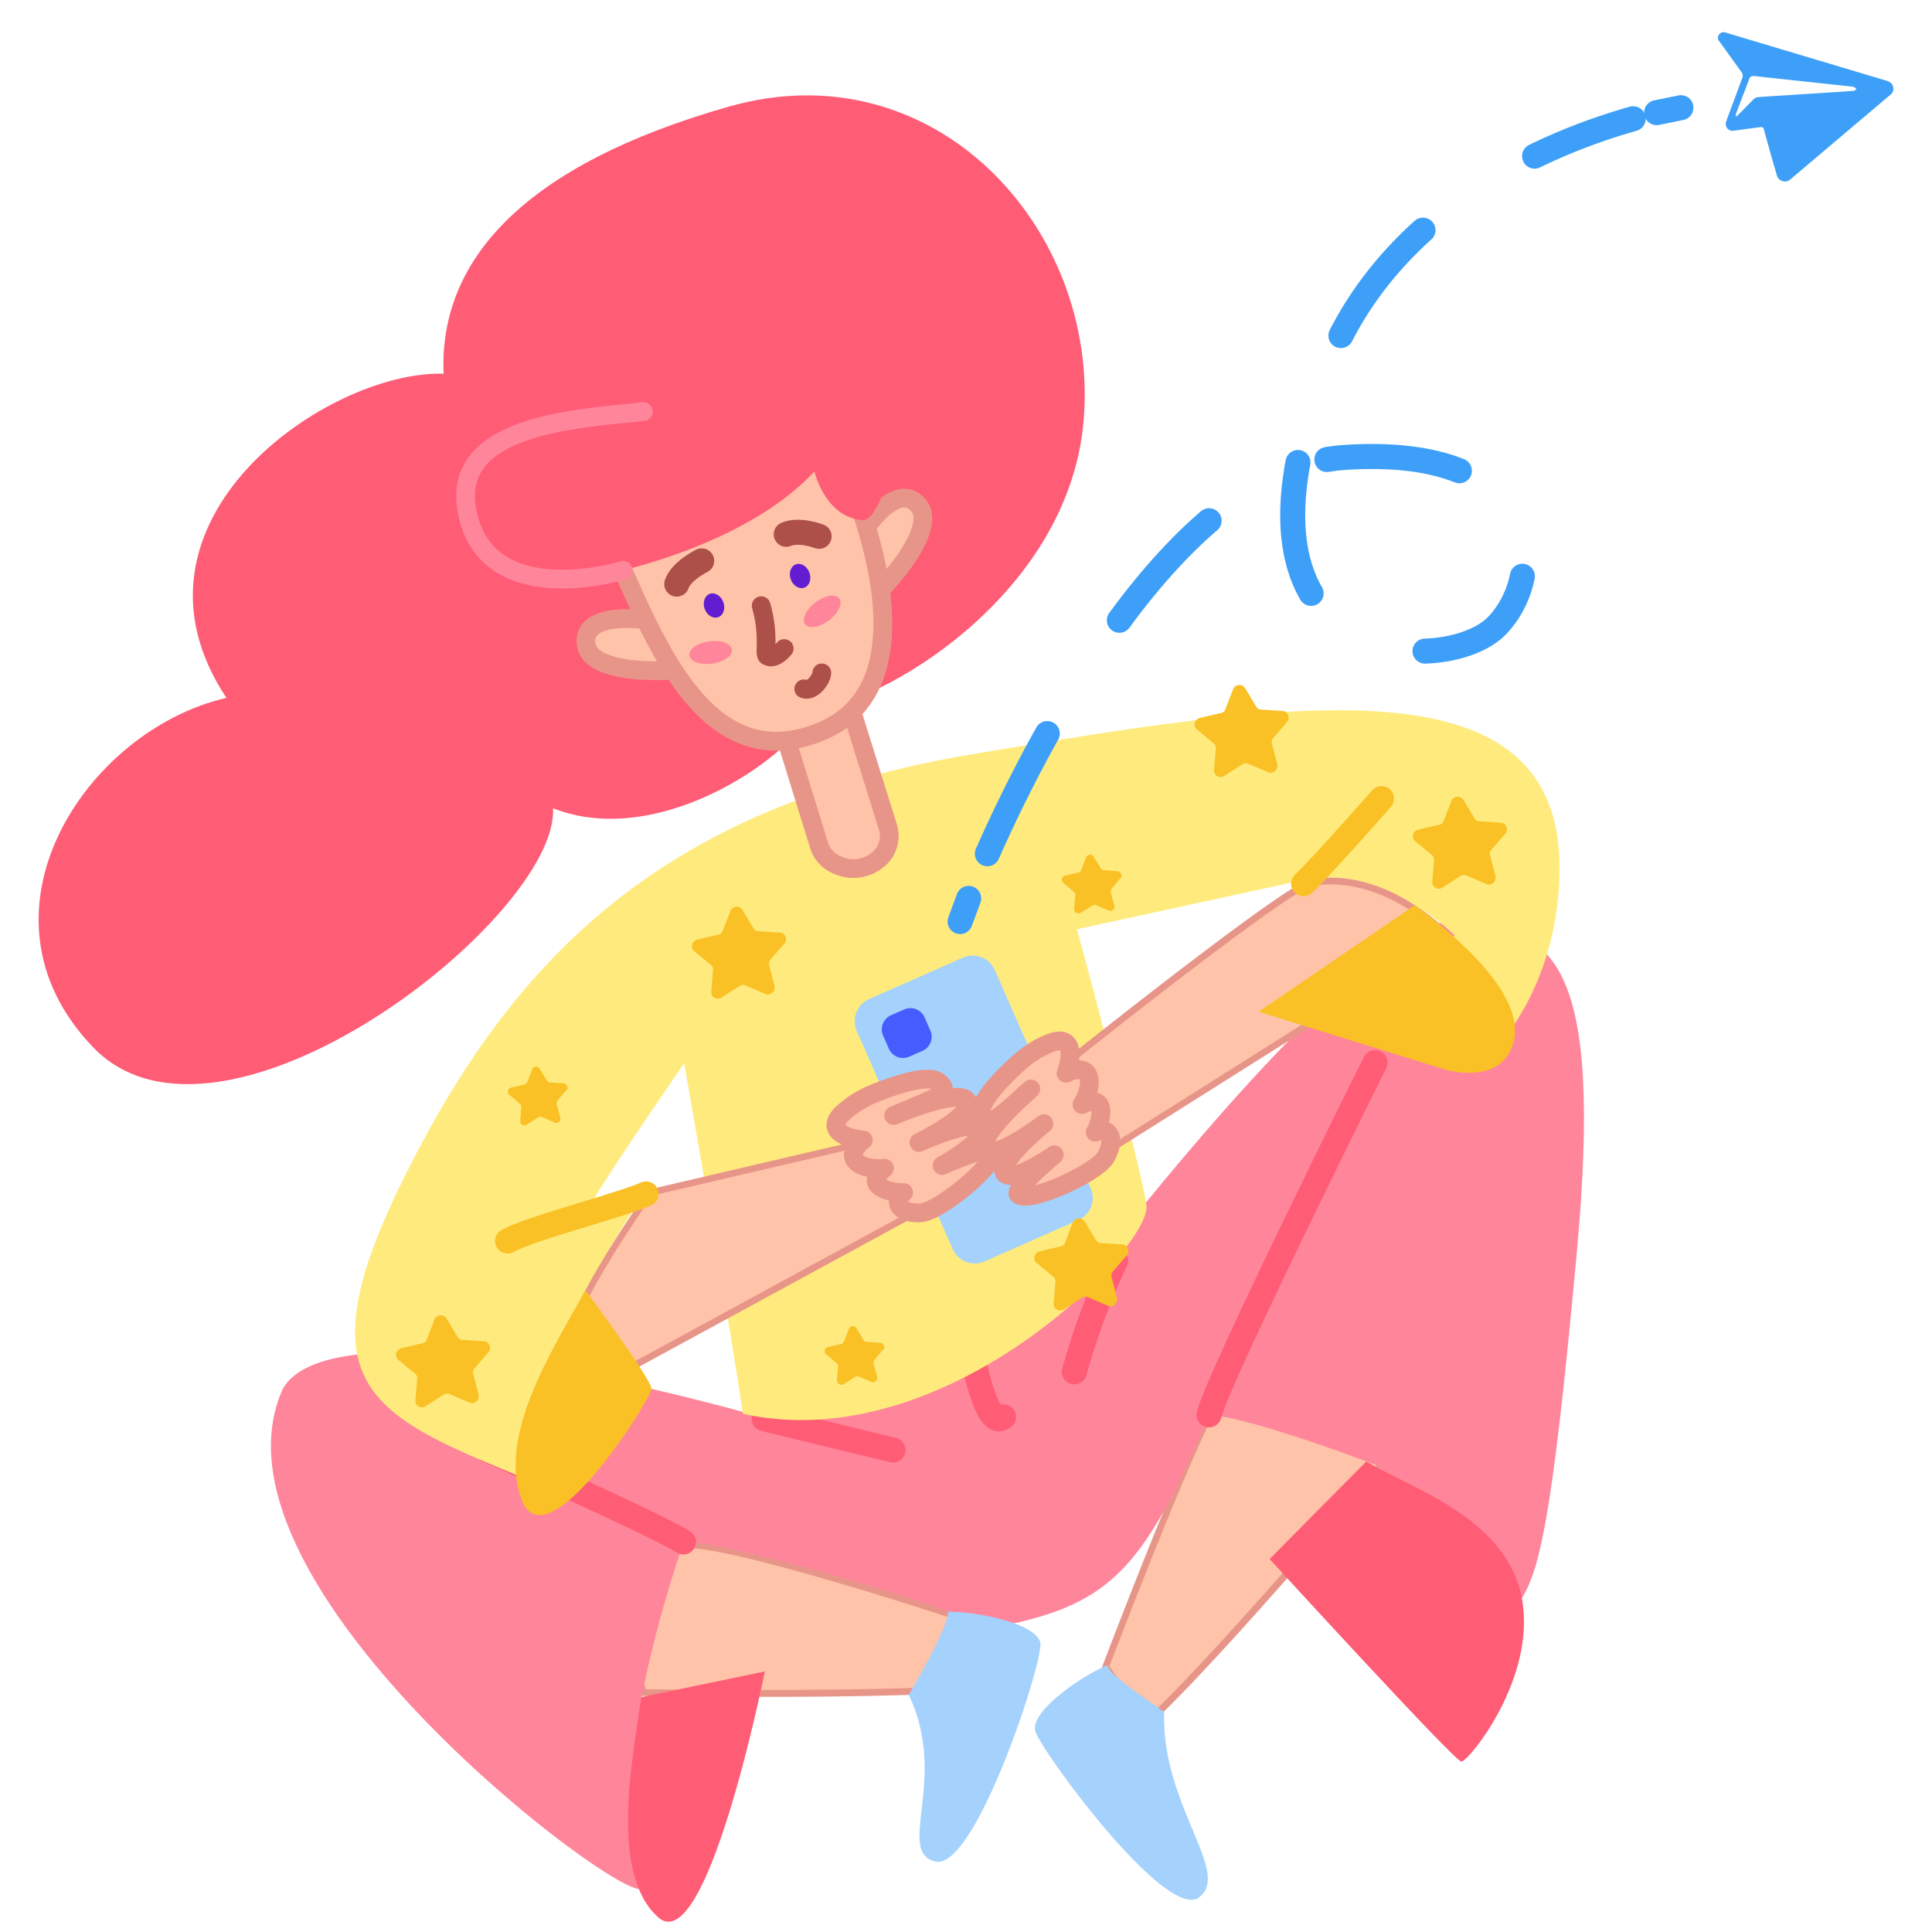 <svg xmlns="http://www.w3.org/2000/svg" xmlns:xlink="http://www.w3.org/1999/xlink" width="108" height="108" fill="none"><style><![CDATA[.B{stroke-linejoin:round}.C{fill:#ffc3a9}.D{stroke-linecap:round}.E{stroke-width:1.049}.F{stroke:#e89589}.G{stroke-width:1.399}.H{fill:#e89589}.I{fill:#ff5c76}.J{stroke:#ae504a}]]></style><path d="M45.56 39.402c1.89.743 14.166-5.276 15.022-15.967s-8.347-20.74-19.83-17.478-16.22 8.6-15.955 14.934c-6.46-.2-18.7 8.235-12.14 18.12-7.87 1.813-14.632 12.063-7.454 19.53s26.028-7.266 25.713-13.36c6.145 2.43 13.903-3.274 14.644-5.78z" class="I"/><path d="M38.786 37.26c-.352.277-5.78.68-6.02-1.247-.277-1.914 3.55-1.448 3.942-1.21" class="C"/><path d="M38.786 37.26c-.352.277-5.78.68-6.02-1.247-.277-1.914 3.55-1.448 3.942-1.21" class="B D E F"/><path d="M47.865 30.474c.063-.453 2.154-3.702 3.438-2.268 1.335 1.4-2.443 5.34-2.884 5.427" class="C"/><path d="M47.865 30.474c.063-.453 2.154-3.702 3.438-2.268 1.335 1.4-2.443 5.34-2.884 5.427" class="B D E F"/><path d="M64.323 96.105c-.844-.592-2.23-2.52-2.52-2.934.428-1.108 4.496-11.75 5.982-14.368.567-.995 1.347-1.486 2.38-1.486 2.808 0 6.523 3.627 7.215 4.344-1.07 1.272-9.606 11.282-13.056 14.443z" class="C"/><path d="M70.166 77.506c2.606 0 6.044 3.25 6.963 4.168-1.436 1.687-9.42 11.018-12.82 14.19-.855-.826-1.623-1.737-2.292-2.72.58-1.512 4.495-11.7 5.93-14.256a2.4 2.4 0 0 1 2.216-1.385v.001zm0-.38c-1.008 0-1.9.44-2.544 1.587-1.574 2.795-6.02 14.48-6.02 14.48s1.788 2.58 2.758 3.148c3.627-3.287 13.297-14.695 13.297-14.695s-4.27-4.52-7.492-4.52h0z" class="H"/><path d="M42.514 94.656c-3.21 0-5.93-.038-6.573-.038-.214-.83-1.247-5.3.277-7.303a2.58 2.58 0 0 1 2.166-.982l.378.013c3.45.288 13.94 3.74 15.11 4.13.088.53.466 2.86.327 3.88-2.67.252-7.807.302-11.685.302z" class="C"/><path d="M38.384 86.157v.378l.365.013c3.337.277 13.373 3.55 14.96 4.08.217 1.176.327 2.368.328 3.564-2.708.227-7.72.277-11.52.277a507.45 507.45 0 0 1-6.422-.038c-.265-1.083-1.12-5.15.277-7a2.37 2.37 0 0 1 2.016-.907v-.365h-.003zm.003 0c-5 0-2.582 8.65-2.582 8.65l6.712.05c4.193 0 9.268-.063 11.85-.315.227-1.108-.327-4.206-.327-4.206s-11.56-3.852-15.262-4.168c-.14-.013-.265-.013-.4-.013h0z" class="H"/><path d="M41.405 94.87c-1.21 4.836-3.035 11.283-5.767 10.716S11.07 88.033 15.818 77.62c3.135-5.34 26.846 1.624 26.846 1.624s18.4-8.412 20.89-11.408c2.468-2.984 13.914-17.24 18.523-16.42s7.606 2.016 6.057 18.712C86.737 85.3 86.032 88.16 84.798 89.72S73.264 86.8 73.264 86.8l3.98-4.785s-7.14-2.758-9.646-2.92c-3.752 8.84-5.64 10.728-12.3 11.925-3.916-1.902-16.194-5.125-17.088-4.8-.975 2.837-1.76 5.736-2.355 8.676 0 0 2.896-.063 5.54-.013z" fill="#ff859b"/><path d="M35.852 94.87c-.48 3.375-1.8 9.847.932 12.302s5.97-13.738 5.97-13.738l-6.9 1.436zM76.374 81.7c2.67 1.574 7.858 3.186 8.7 7.656.83 4.47-3 9.144-3.387 9.117S70.972 87.15 70.972 87.15l5.402-5.452z" class="I"/><g stroke="#ff5c76" class="B D G"><path d="M67.585 79.092c.516-2.115 9.28-19.692 9.28-19.692M38.207 86.195C36.017 84.9 27.2 81.032 27.2 81.032"/><path d="M29.783 80.2l.87 2.38M62.36 70.467a39.9 39.9 0 0 0-2.304 6.22m-17.34 2.62l7.203 1.75m4.306-5.932c.378 1.952 1.07 4.773 1.876 4.08"/></g><path d="M29.116 82.555c-8.35-3.463-12.34-5.062-6.5-16.785S36.62 45.13 54.363 42.16s32.286-5.276 32.803 5.742c.214 6.195-2.87 9.834-2.87 9.834s-3.047 2.065-8.588-1.712c3.84-2.772 5.616-3.727 5.616-3.727s-4.017-4.055-8.5-3.096l-12.617 2.745s3.538 13.108 3.878 15.413c.353 2.292-11.12 14.204-22.553 11.673-.87-5.868-3.286-19.593-3.286-19.593s-4.96 7.176-5.276 8.032a28.43 28.43 0 0 0 3.223-1.044s-5.112 7.543-4.898 9.96c.24 2.166 3.7.44 3.7.44s-2.86 4.167-5.868 5.728z" fill="#ffeb7d"/><path d="M58.896 59.976c1.296-1.032 12.403-9.885 14.292-10.628a6.21 6.21 0 0 1 1.184-.113c3.26 0 5.918 2.43 6.585 3.085l-19.53 12.315-2.53-4.66z" class="C"/><path d="M74.372 49.438c2.96 0 5.427 2.052 6.283 2.87L61.5 64.384l-2.355-4.344c4.344-3.475 12.517-9.847 14.103-10.49a5.75 5.75 0 0 1 1.133-.113h0zm0-.378a6.92 6.92 0 0 0-1.234.113c-2.002.768-14.48 10.766-14.48 10.766l2.695 4.974 19.896-12.542s-2.984-3.312-6.876-3.312h.001z" class="H"/><path d="M32.553 77.304c-.188.025-.38-.005-.55-.085s-.317-.208-.42-.368c-.453-.857.025-3.324 4.785-10.174l13.587-3.173 1.008 4.395-16.005 8.714s-1.373.693-2.405.693z" class="C"/><path d="M49.817 63.717l.932 4.08-15.88 8.64c-.076.036-1.36.68-2.33.68-.617 0-.756-.265-.806-.353-.14-.277-.264-1.008.504-2.82.743-1.75 2.166-4.143 4.23-7.115l13.347-3.112zm.288-.452l-13.85 3.236c-6.397 9.205-5.427 10.993-3.702 10.993 1.095 0 2.506-.73 2.506-.73l16.13-8.777-1.083-4.722z" class="H"/><use xlink:href="#B" class="C"/><use xlink:href="#B" class="B D E F"/><use xlink:href="#C" class="C"/><use xlink:href="#C" stroke-miterlimit="10" class="E F"/><path d="M46.908 24.444a6.85 6.85 0 0 0 .743-2.115s-11.673-.076-17.755 1.952-4.634 9.568 2.783 8.095c5.263-1.044 10.137-3.098 12.844-6.02.416 1.448 1.322 2.632 2.72 2.72 1.008.063 2.078-4.66 2.078-4.66l-3.413.027z" class="I"/><g class="B D E"><path d="M35.966 23.007c-3.488.4-10.74.655-9.872 5.5 1.033 5.767 8.74 3.375 8.74 3.375" stroke="#ff859b"/><path d="M43.836 36.254s-.54.693-.97.4c-.15-.163.15-1.158-.315-2.795" class="J"/></g><path d="M44.962 32.85c.288-.104.415-.48.284-.84s-.47-.566-.757-.462-.415.48-.284.84.47.566.757.462z" fill="#621cd1"/><path d="M43.95 29.87c.743-.315 1.838.113 1.838.113" class="B D G J"/><path d="M40.15 34.5c.288-.104.415-.48.284-.84s-.47-.566-.757-.462-.415.48-.284.84.47.566.757.462z" fill="#621cd1"/><g class="B D J"><path d="M37.83 32.652c.252-.743 1.397-1.3 1.397-1.3" class="G"/><path d="M45.94 37.614c.013.277-.504 1.083-1.008.894" class="E"/></g><path d="M39.812 37.1c.655-.1 1.148-.44 1.1-.785s-.615-.552-1.27-.463-1.148.44-1.1.785.615.552 1.27.463zm6.53-2.422c.527-.4.783-.947.573-1.224s-.807-.178-1.334.22-.783.947-.573 1.224.807.178 1.334-.22z" fill="#ff859b"/><path d="M50.8 94.744c.667-1.096 2.506-4.495 2.154-4.647 1.926 0 5.012.718 5.2 1.738s-3.64 12.756-5.868 12.227c-2.24-.542.755-4.622-1.486-9.32zm14.28.956c-1.044-.73-3.412-2.354-3.148-2.632-1.764.768-4.306 2.657-4.068 3.677.24 1.008 7.328 10.703 9.167 9.318S64.904 100.9 65.08 95.7zm-4.8-27.5l-5.25 2.317a1.35 1.35 0 0 1-1.775-.693l-5.365-12.2a1.35 1.35 0 0 1 .693-1.776l5.25-2.317a1.35 1.35 0 0 1 1.775.693l5.364 12.202a1.35 1.35 0 0 1-.693 1.775z" fill="#a4d2fc"/><path d="M51.568 58.744l-.743.328c-.21.09-.445.095-.657.013s-.383-.246-.476-.454l-.327-.743a.86.86 0 0 1 .441-1.133l.743-.328c.21-.09.445-.095.657-.013s.383.245.476.453l.327.743c.046.103.07.215.073.328a.86.86 0 0 1-.239.614.86.86 0 0 1-.275.192h0z" fill="#465cff"/><g class="B C E F"><path d="M47.022 62.307c-.82.87.226 1.335 1.234 1.423-1.272 1.02-.126 1.712 1.184 1.574-1.272 1.02.415 1.4 1.07 1.36-.68.592-.126 1.196.957 1.133 1.07-.063 4.37-2.808 4.055-3.488-.164-.353-2.858.843-2.858.843s2.468-1.347 2.153-2.027c-.327-.68-3.45.743-3.45.743s3.2-1.574 2.695-2.33c-.49-.73-4.104.82-4.104.82l2.04-.856c.54-.302 1.083-.58.453-1.032s-2.606.252-3.64.68a5.71 5.71 0 0 0-1.789 1.158z"/><path d="M57.045 59.323c-.83.743-2.342 2.204-2.204 2.96.14.768.617.403 1.12.05.49-.365 1.663-1.46 1.663-1.46s-2.984 2.556-2.544 3.324c.453.78 3.274-1.385 3.274-1.385s-2.657 2.178-2.19 2.772 2.772-1.033 2.772-1.033-2.268 1.902-2.016 2.204c.466.592 4.395-1.158 4.91-2.103.53-.944.227-1.712-.604-1.36.34-.567.73-2.254-.743-1.548.692-1.12.58-2.456-.894-1.75.365-.944.403-2.1-.743-1.738a5.59 5.59 0 0 0-1.801 1.068h0z"/></g><g stroke="#3e9ff8" class="D G B"><path d="M53.67 51.516l.48-1.296"/><path d="M55.194 47.725c3.25-7.354 10.88-21.533 19.908-22.15 11.157-.768 11.434 6.447 8.576 9.406-2.846 2.96-16.357 2.67-9.495-14.52C77.76 11.5 86.775 7.91 91.296 6.637" stroke-dasharray="7.51 7.51"/><path d="M92.605 6.297l1.36-.277"/></g><path d="M105.727 5.252l-.328.277-5.238 4.432c-.026.025-.063.05-.09.076-.06.05-.13.084-.207.1s-.155.01-.23-.014-.14-.066-.195-.123a.46.46 0 0 1-.111-.201l-.315-1.083L98.6 7.23c-.025-.1-.076-.14-.19-.126l-1.486.202c-.067.013-.137.007-.2-.016s-.12-.063-.165-.116-.073-.116-.083-.184-.003-.137.022-.2l.036-.113.856-2.304a.33.33 0 0 0 .028-.175c-.007-.06-.03-.117-.066-.165l-1.17-1.625a.67.67 0 0 0-.076-.1c-.044-.052-.07-.118-.072-.187s.02-.136.06-.19.1-.096.164-.116.136-.02.2.003l.88.265 7.958 2.38a2.15 2.15 0 0 1 .264.088c.067.026.126.067.173.12s.08.118.096.188a.44.44 0 0 1-.103.396h0zm-8.702 1.234c.013.013.025.025.038.025.036-.036.088-.076.126-.113l.844-.856c.07-.063.158-.102.252-.113l.907-.063 3.777-.24.667-.05c.05 0 .09-.063.14-.1a.59.59 0 0 0-.139-.113c-.036-.025-.088-.013-.138-.025l-5.377-.58c-.227-.025-.3.013-.365.227l-.705 1.85c-.013.05-.013.1-.026.15z" fill="#3e9ff8"/><path d="M32.717 72.116c-1.587 3-4.95 7.958-3.564 11.7s7.266-5.654 7.266-6.183-3.702-5.528-3.702-5.528zM79.106 50.6c2.153 1.637 6.9 5.453 5.238 8.286-.995 1.7-3.588.894-3.588.894l-10.4-3.224 8.74-5.956zm-35.258 2.152a.35.35 0 0 0 .063-.391.34.34 0 0 0-.327-.227h0l-1.2-.076a.33.33 0 0 1-.143-.046c-.043-.026-.08-.062-.108-.105l-.63-1.044c-.037-.06-.1-.107-.15-.14s-.132-.044-.202-.038-.136.032-.2.075-.098.1-.123.164l-.44 1.133c-.017.05-.047.092-.087.126a.28.28 0 0 1-.14.063l-1.184.277a.4.4 0 0 0-.182.1c-.052.05-.088.1-.108.177a.36.36 0 0 0 .126.378l.932.768c.04.033.072.076.092.124s.027.1.022.153l-.1 1.2a.37.37 0 0 0 .176.352c.052.036.114.053.176.05.08.005.16-.018.227-.063l1.02-.655c.046-.026.096-.04.148-.046a.35.35 0 0 1 .154.02l1.12.48a.34.34 0 0 0 .39-.063.39.39 0 0 0 .114-.172.4.4 0 0 0 .012-.206l-.302-1.17a.33.33 0 0 1-.002-.15c.01-.05.033-.097.065-.137l.793-.922zM31.672 60.96a.23.23 0 0 0 .056-.12c.006-.044 0-.1-.02-.13a.29.29 0 0 0-.08-.103c-.035-.027-.077-.043-.12-.05h0l-.768-.05c-.034-.001-.066-.01-.095-.03s-.052-.042-.07-.072l-.4-.655c-.024-.038-.057-.07-.098-.1s-.085-.028-.13-.024a.25.25 0 0 0-.121.048c-.035.027-.063.062-.08.102l-.277.718c-.01.03-.03.058-.053.08a.19.19 0 0 1-.085.046l-.756.176a.23.23 0 0 0-.176.176.25.25 0 0 0 .005.13c.013.042.038.08.07.1l.592.5a.23.23 0 0 1 .076.176l-.063.768c-.004.045.005.1.024.13a.24.24 0 0 0 .089.097.2.2 0 0 0 .113.036c.05.002.097-.01.14-.036l.655-.415a.2.2 0 0 1 .189-.013l.705.302c.04.02.087.026.13.02a.23.23 0 0 0 .12-.056c.033-.03.06-.065.075-.108a.22.22 0 0 0 .001-.131l-.2-.743a.25.25 0 0 1 0-.098c.006-.032.02-.063.038-.1l.494-.593zm17.705 14.506a.23.23 0 0 0 .056-.12c.006-.044 0-.1-.02-.13a.29.29 0 0 0-.08-.103c-.035-.027-.077-.043-.12-.05h0l-.768-.05c-.034-.001-.066-.01-.095-.03s-.052-.042-.07-.072l-.4-.655c-.024-.038-.057-.07-.097-.1s-.085-.028-.13-.025-.086.022-.12.048a.25.25 0 0 0-.081.102l-.277.718c-.01.03-.03.058-.053.08a.19.19 0 0 1-.085.046l-.756.176a.23.23 0 0 0-.176.176.25.25 0 0 0 .005.13c.013.042.038.08.07.1l.592.5a.23.23 0 0 1 .057.08.21.21 0 0 1 .018.096l-.063.768a.24.24 0 0 0 .025.129c.02.04.05.074.1.097s.073.035.113.036c.05.001.097-.01.14-.036l.654-.416a.2.2 0 0 1 .189-.013l.705.302c.04.02.087.026.13.02a.23.23 0 0 0 .12-.056c.033-.03.06-.065.075-.108a.22.22 0 0 0 .001-.131l-.2-.743c-.007-.032-.007-.066 0-.098s.02-.063.038-.1l.493-.593zm13.26-26.368a.23.23 0 0 0 .056-.12c.006-.044 0-.1-.02-.13a.25.25 0 0 0-.202-.151h0l-.768-.05c-.034-.001-.066-.01-.095-.03s-.052-.042-.07-.072l-.4-.655a.24.24 0 0 0-.227-.113.23.23 0 0 0-.12.05.27.27 0 0 0-.08.103l-.277.718c-.01.03-.03.058-.054.08s-.053.038-.085.045l-.756.176a.23.23 0 0 0-.176.176.25.25 0 0 0 .005.13c.013.042.038.08.07.1l.592.5c.025.022.044.05.057.08a.21.21 0 0 1 .018.096l-.063.768a.24.24 0 0 0 .025.13c.02.04.05.074.1.097s.073.035.113.036c.05.001.097-.01.14-.036l.655-.416c.028-.018.06-.028.093-.03a.2.2 0 0 1 .096.018l.705.302c.04.02.087.026.13.02a.23.23 0 0 0 .12-.056c.033-.03.06-.065.075-.108s.014-.088.001-.13l-.2-.743c-.007-.032-.007-.066-.001-.098a.25.25 0 0 1 .037-.091l.495-.594zM27.3 75.592a.35.35 0 0 0 .063-.39.34.34 0 0 0-.328-.227h0l-1.2-.076a.33.33 0 0 1-.143-.046c-.043-.026-.08-.062-.1-.105l-.63-1.044c-.037-.06-.1-.107-.15-.138s-.132-.044-.202-.038-.136.032-.2.075-.098.1-.123.164l-.44 1.133a.29.29 0 0 1-.227.189l-1.184.277a.4.4 0 0 0-.288.277.36.36 0 0 0 .126.378l.93.767c.04.033.072.076.092.124s.027.1.022.153l-.1 1.2a.37.37 0 0 0 .176.353.29.29 0 0 0 .176.05c.08.005.16-.018.227-.063l1.02-.655a.36.36 0 0 1 .302-.025l1.12.478a.34.34 0 0 0 .205.031.33.33 0 0 0 .185-.094.44.44 0 0 0 .114-.172.4.4 0 0 0 .012-.206l-.302-1.17a.33.33 0 0 1-.002-.15c.01-.05.033-.097.065-.137l.794-.92zm56.844-28.987a.35.35 0 0 0 .063-.39.34.34 0 0 0-.328-.227h0l-1.2-.076a.33.33 0 0 1-.143-.046c-.043-.026-.08-.062-.1-.105l-.63-1.044c-.037-.06-.1-.107-.15-.14s-.132-.044-.202-.038-.136.032-.2.075-.098.1-.123.164l-.44 1.133a.28.28 0 0 1-.087.126.29.29 0 0 1-.14.063l-1.184.277a.4.4 0 0 0-.181.1c-.05.05-.087.1-.107.177a.36.36 0 0 0 .126.378l.932.768c.04.033.072.076.092.124s.027.1.022.153l-.1 1.2a.37.37 0 0 0 .176.352.29.29 0 0 0 .176.05c.08.005.16-.018.227-.063l1.02-.655a.36.36 0 0 1 .302-.025l1.12.48a.34.34 0 0 0 .205.031.33.33 0 0 0 .185-.094.44.44 0 0 0 .114-.172.4.4 0 0 0 .012-.206l-.302-1.17a.33.33 0 0 1-.002-.15c.01-.05.033-.097.065-.137l.792-.922zM71.942 40.36a.35.35 0 0 0 .063-.39.34.34 0 0 0-.328-.227h0l-1.2-.076a.33.33 0 0 1-.143-.046c-.043-.026-.08-.062-.1-.105l-.63-1.044c-.037-.06-.1-.107-.15-.14s-.132-.044-.202-.038-.136.032-.2.075-.098.1-.123.164l-.44 1.133a.28.28 0 0 1-.087.126.29.29 0 0 1-.139.063l-1.184.277a.4.4 0 0 0-.18.1c-.05.048-.087.1-.107.177a.36.36 0 0 0 .126.378l.932.768c.04.033.072.076.092.124s.027.1.022.153l-.1 1.2a.37.37 0 0 0 .176.353.29.29 0 0 0 .176.05c.08.005.16-.018.227-.063l1.02-.655a.36.36 0 0 1 .302-.025l1.12.478c.064.03.135.042.205.03s.135-.044.185-.094a.44.44 0 0 0 .114-.172.4.4 0 0 0 .012-.206l-.302-1.17a.33.33 0 0 1-.002-.15c.01-.05.033-.097.065-.137l.792-.922zm-8.954 29.817c.05-.05.08-.116.092-.185a.34.34 0 0 0-.03-.205.34.34 0 0 0-.327-.227h0l-1.2-.076a.34.34 0 0 1-.144-.046c-.044-.026-.08-.062-.108-.105l-.63-1.044c-.036-.06-.1-.107-.15-.14s-.132-.044-.202-.038-.136.032-.2.075-.098.1-.123.165l-.44 1.133c-.017.05-.047.092-.087.126a.28.28 0 0 1-.14.063l-1.184.277a.4.4 0 0 0-.287.277.36.36 0 0 0 .126.378l.932.768c.04.033.072.076.092.124s.027.1.022.153l-.1 1.2a.37.37 0 0 0 .037.202c.03.062.08.115.14.15.052.036.114.053.176.05.08.005.16-.017.226-.063l1.02-.655c.046-.026.096-.04.148-.046a.35.35 0 0 1 .154.02l1.12.48a.34.34 0 0 0 .205.031.33.33 0 0 0 .185-.094c.05-.05.092-.106.114-.172a.4.4 0 0 0 .012-.206l-.302-1.17a.33.33 0 0 1-.002-.15c.01-.05.033-.097.065-.137l.8-.922z" fill="#f9c126"/><path d="M36.117 66.74c-1.17.554-6.573 1.952-7.744 2.632m44.5-19.972c1.222-1.184 4.356-4.76 4.356-4.76" stroke="#f9c126" class="B D G"/><defs ><path id="B" d="M47.186 38.395l2.443 7.82a1.7 1.7 0 0 1-.579 1.864 2.14 2.14 0 0 1-2.241.277 1.74 1.74 0 0 1-1.044-1.171l-2.002-6.472"/><path id="C" d="M34.164 30.386c2.24 4.924 5.076 13.12 11.585 10.565 7.404-2.87 1.096-15.64 1.096-15.64"/></defs></svg>